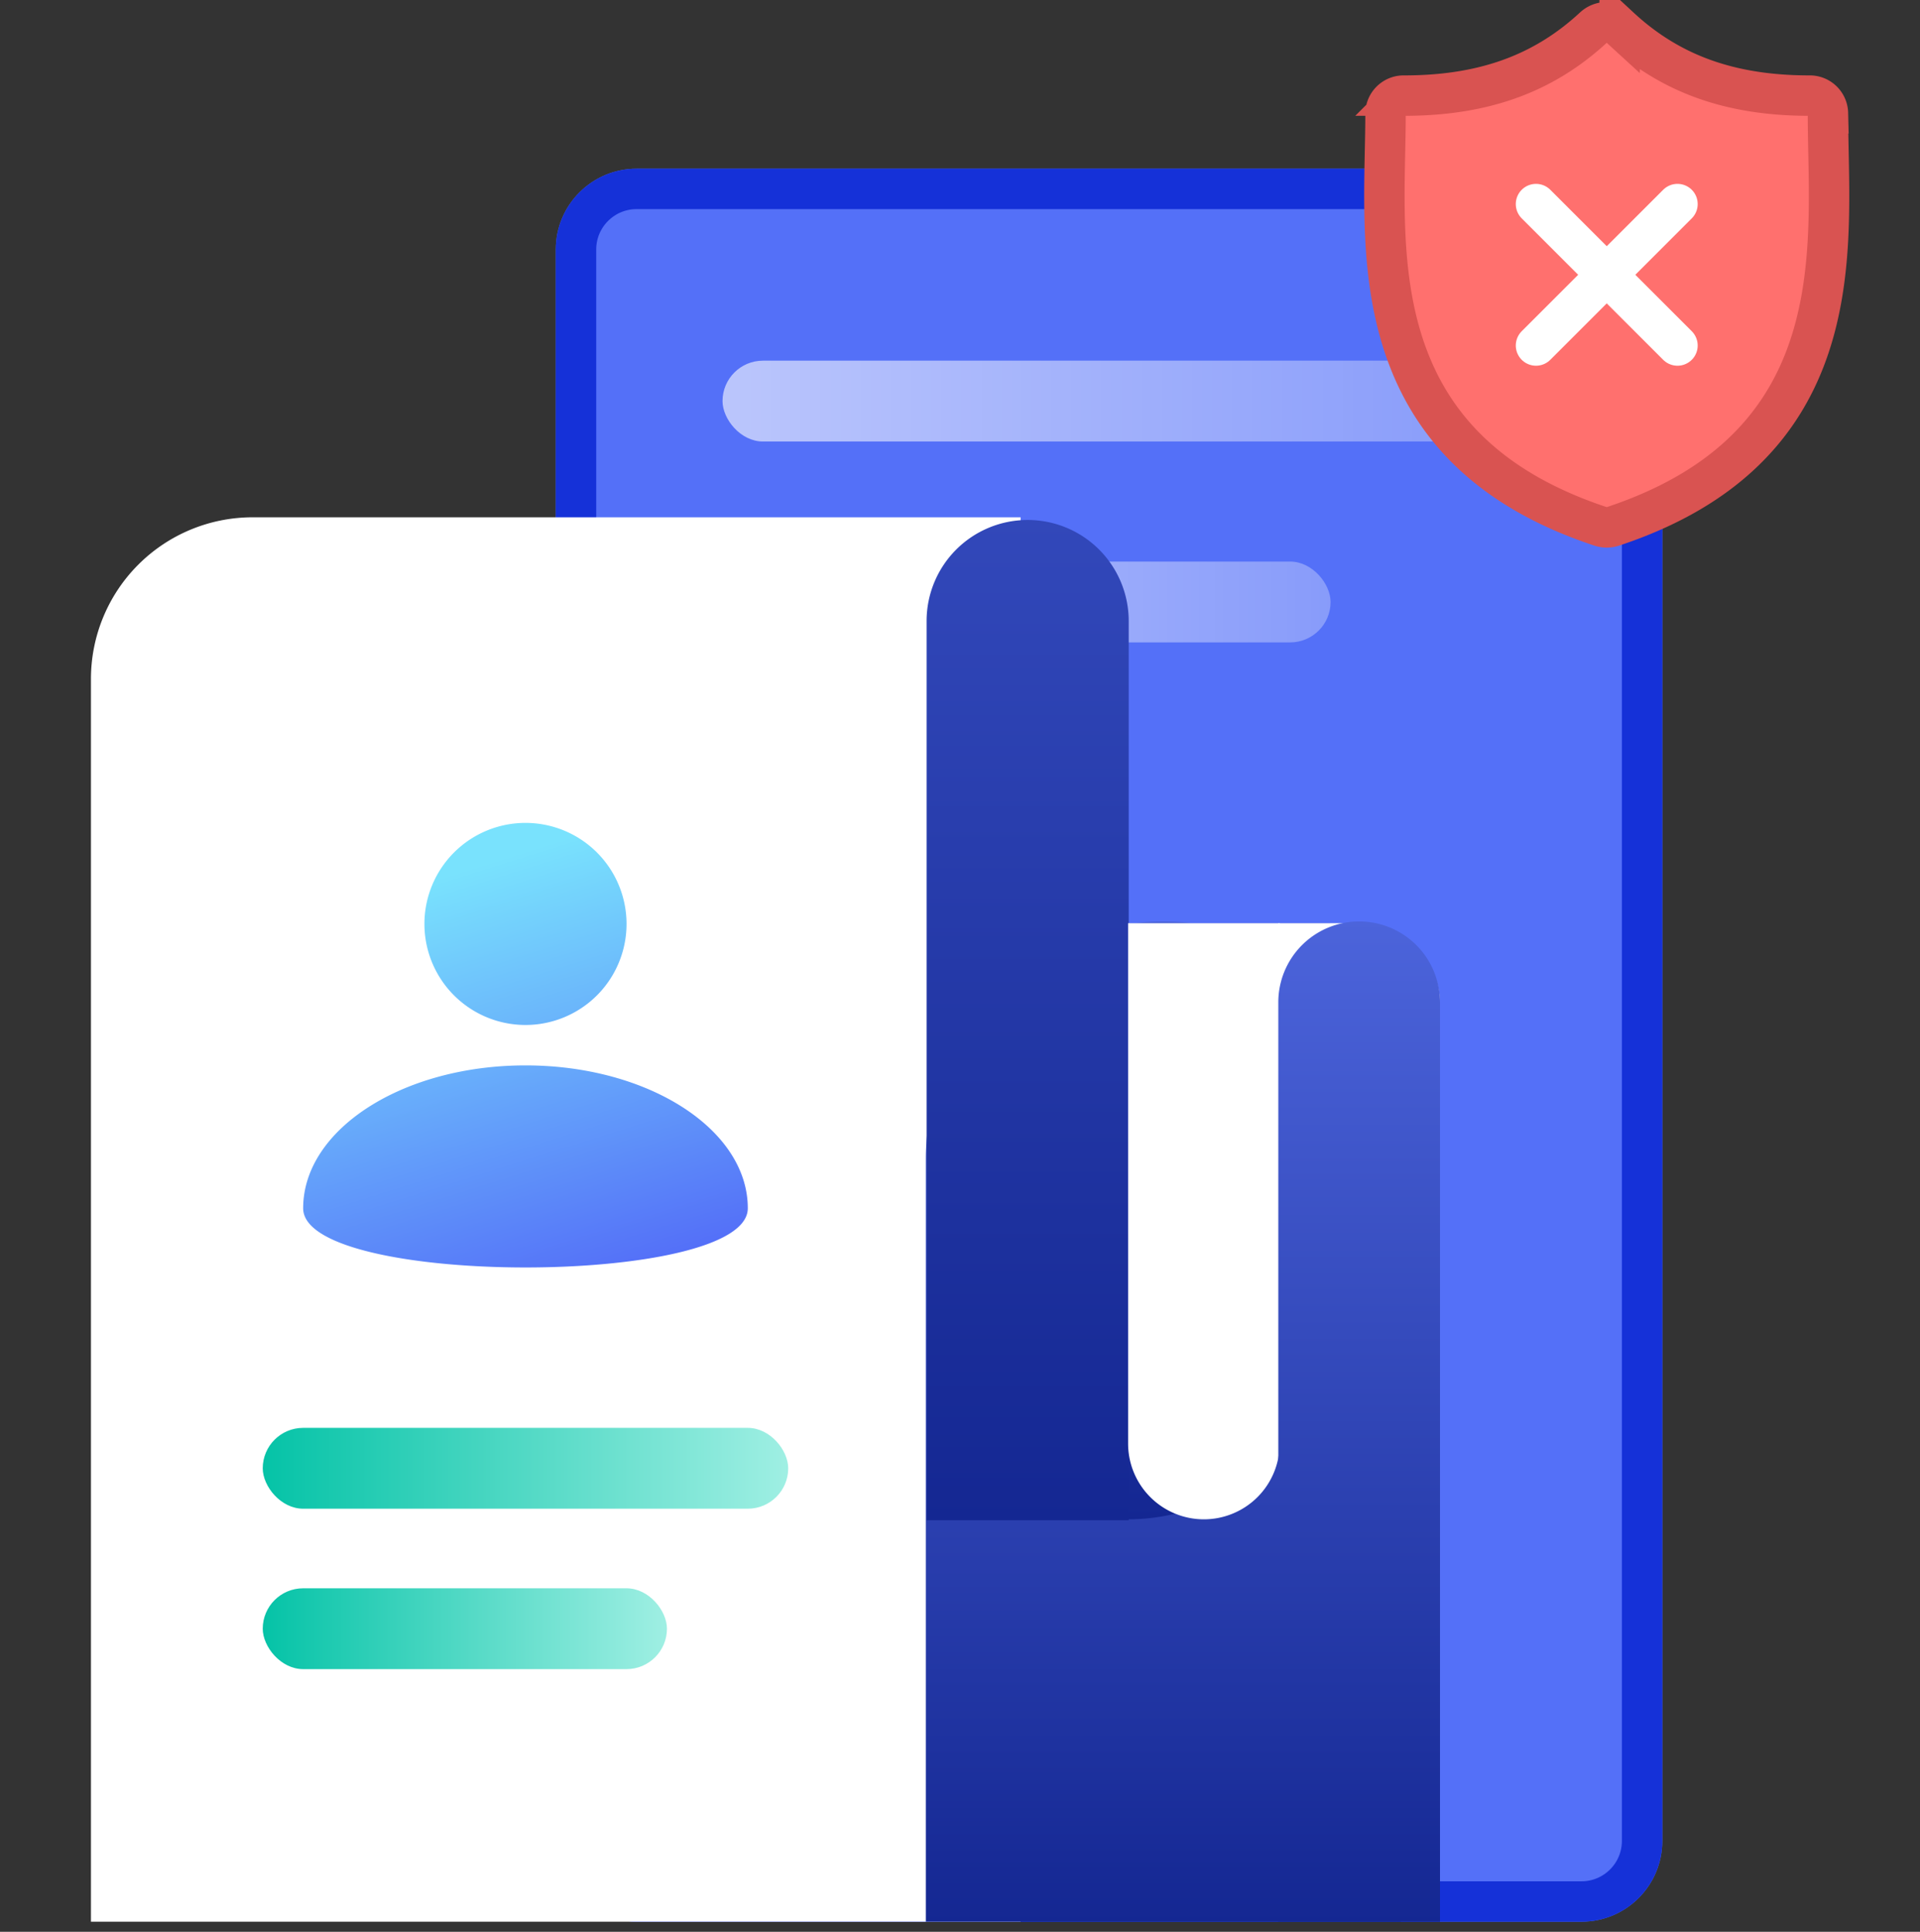 <svg xmlns="http://www.w3.org/2000/svg" width="190" height="191.197">
    <rect width="100%" height="100%" fill="#333333" stroke="none"/>
    <defs>
        <linearGradient id="linear-gradient" y1=".5" x2="1" y2=".5" gradientUnits="objectBoundingBox">
            <stop offset="0" stop-color="#fff" stop-opacity=".6"/>
            <stop offset="1" stop-color="#fff" stop-opacity=".302"/>
        </linearGradient>
        <linearGradient id="linear-gradient-3" x1=".5" x2=".5" y2="1" gradientUnits="objectBoundingBox">
            <stop offset="0" stop-color="#4c64db"/>
            <stop offset="1" stop-color="#142792"/>
        </linearGradient>
        <linearGradient id="linear-gradient-4" x1=".5" x2=".5" y2="1" gradientUnits="objectBoundingBox">
            <stop offset="0" stop-color="#3248ba"/>
            <stop offset="1" stop-color="#142792"/>
        </linearGradient>
        <linearGradient id="linear-gradient-7" y1=".5" x2="1" y2=".5" gradientUnits="objectBoundingBox">
            <stop offset="0" stop-color="#05c3a7"/>
            <stop offset="1" stop-color="#9fefe3"/>
        </linearGradient>
        <linearGradient id="linear-gradient-9" x1=".439" y1=".083" x2=".727" y2="1" gradientUnits="objectBoundingBox">
            <stop offset="0" stop-color="#79e2fd"/>
            <stop offset="1" stop-color="#5470f8"/>
        </linearGradient>
        <style>
            .cls-4{fill:#fff}.cls-10{stroke-width:4px}.cls-3{fill:url(#linear-gradient)}.cls-5{fill:url(#linear-gradient-3)}.cls-6{fill:url(#linear-gradient-4)}.cls-7{fill:url(#linear-gradient-7)}.cls-10{fill:none;stroke:#fff;stroke-linecap:round}
        </style>
    </defs>
    <g id="img_selfcertification_fail" transform="translate(-1128 -488.803)">
        <g id="그룹_6311" data-name="그룹 6311" transform="translate(1137 505.5)">
            <g id="그룹_2911" data-name="그룹 2911">
                <g id="사각형_7489" data-name="사각형 7489" transform="translate(46)" style="stroke-width:4px;fill:#5470f8;stroke:#1531d8;stroke-linejoin:round">
                    <rect width="109.5" height="173.501" rx="8" style="stroke:none"/>
                    <rect x="2" y="2" width="105.5" height="169.501" rx="6" style="fill:none"/>
                </g>
                <rect id="사각형_7501" data-name="사각형 7501" class="cls-3" width="76" height="8" rx="4" transform="translate(62.5 19)"/>
                <rect id="사각형_7502" data-name="사각형 7502" class="cls-3" width="60" height="8" rx="4" transform="translate(62.672 38.883)"/>
                <path id="사각형_7490" data-name="사각형 7490" class="cls-4" d="M16 0h76v139H0V16A16 16 0 0 1 16 0z" transform="translate(0 34.501)"/>
                <path id="사각형_7494" data-name="사각형 7494" class="cls-5" d="M23.5 0A23.5 23.5 0 0 1 47 23.5V99H0V23.5A23.5 23.5 0 0 1 23.5 0z" transform="translate(82.62 74.501)"/>
                <path id="사각형_7493" data-name="사각형 7493" class="cls-6" d="M10 0a10 10 0 0 1 10 10v89H0V10A10 10 0 0 1 10 0z" transform="translate(82.695 34.767)"/>
                <path id="사각형_7497" data-name="사각형 7497" class="cls-6" d="M0 0h20v39A20 20 0 0 1 0 59V0z" transform="translate(102.622 74.674)"/>
                <path id="사각형_7495" data-name="사각형 7495" class="cls-4" d="M0 0h15v51.5A7.5 7.5 0 0 1 7.5 59 7.5 7.5 0 0 1 0 51.5V0z" transform="translate(102.635 74.674)"/>
                <path id="사각형_7498" data-name="사각형 7498" class="cls-4" d="M0 0h8a8 8 0 0 1 8 8v43a8 8 0 0 1-8 8 8 8 0 0 1-8-8V0z" transform="translate(117.5 74.674)"/>
                <path id="사각형_7496" data-name="사각형 7496" class="cls-5" d="M8 0a8 8 0 0 1 8 8v91H0V8a8 8 0 0 1 8-8z" transform="translate(117.5 74.501)"/>
                <rect id="사각형_7499" data-name="사각형 7499" class="cls-7" width="52" height="8" rx="4" transform="translate(17 124.624)"/>
                <rect id="사각형_7500" data-name="사각형 7500" class="cls-7" width="40" height="8" rx="4" transform="translate(17 140.501)"/>
                <path id="합치기_1" data-name="합치기 1" d="M0 38.143C0 30.336 9.85 24 22 24s22 6.334 22 14.141C44 42.049 33 44 22 44S0 42.049 0 38.143zM12 10a10 10 0 1 1 10 10 10 10 0 0 1-10-10z" transform="translate(21.001 64.748)" style="fill:url(#linear-gradient-9)"/>
            </g>
        </g>
        <path id="패스_4269" data-name="패스 4269" d="M550.515 111.009c-.026-1.35-.053-2.625-.053-3.858a1.793 1.793 0 0 0-1.833-1.75c-7.837 0-13.807-2.15-18.781-6.769a1.892 1.892 0 0 0-2.554 0c-4.975 4.619-10.942 6.769-18.779 6.769a1.793 1.793 0 0 0-1.833 1.75c0 1.233-.026 2.511-.055 3.861-.25 12.561-.594 29.766 21.344 37.027a1.9 1.9 0 0 0 1.2 0c21.94-7.262 21.597-24.467 21.344-37.03z" transform="translate(758.428 392.865)" style="fill:#ff706e;stroke:#d95351;stroke-width:4px"/>
        <g id="그룹_6310" data-name="그룹 6310" transform="translate(245.5 -25.5)">
            <path id="선_58" data-name="선 58" class="cls-10" transform="translate(1034.5 534.5)" d="M14 0 0 14"/>
            <path id="선_59" data-name="선 59" class="cls-10" transform="translate(1034.5 534.5)" d="m0 0 14 14"/>
        </g>
    </g>
</svg>
